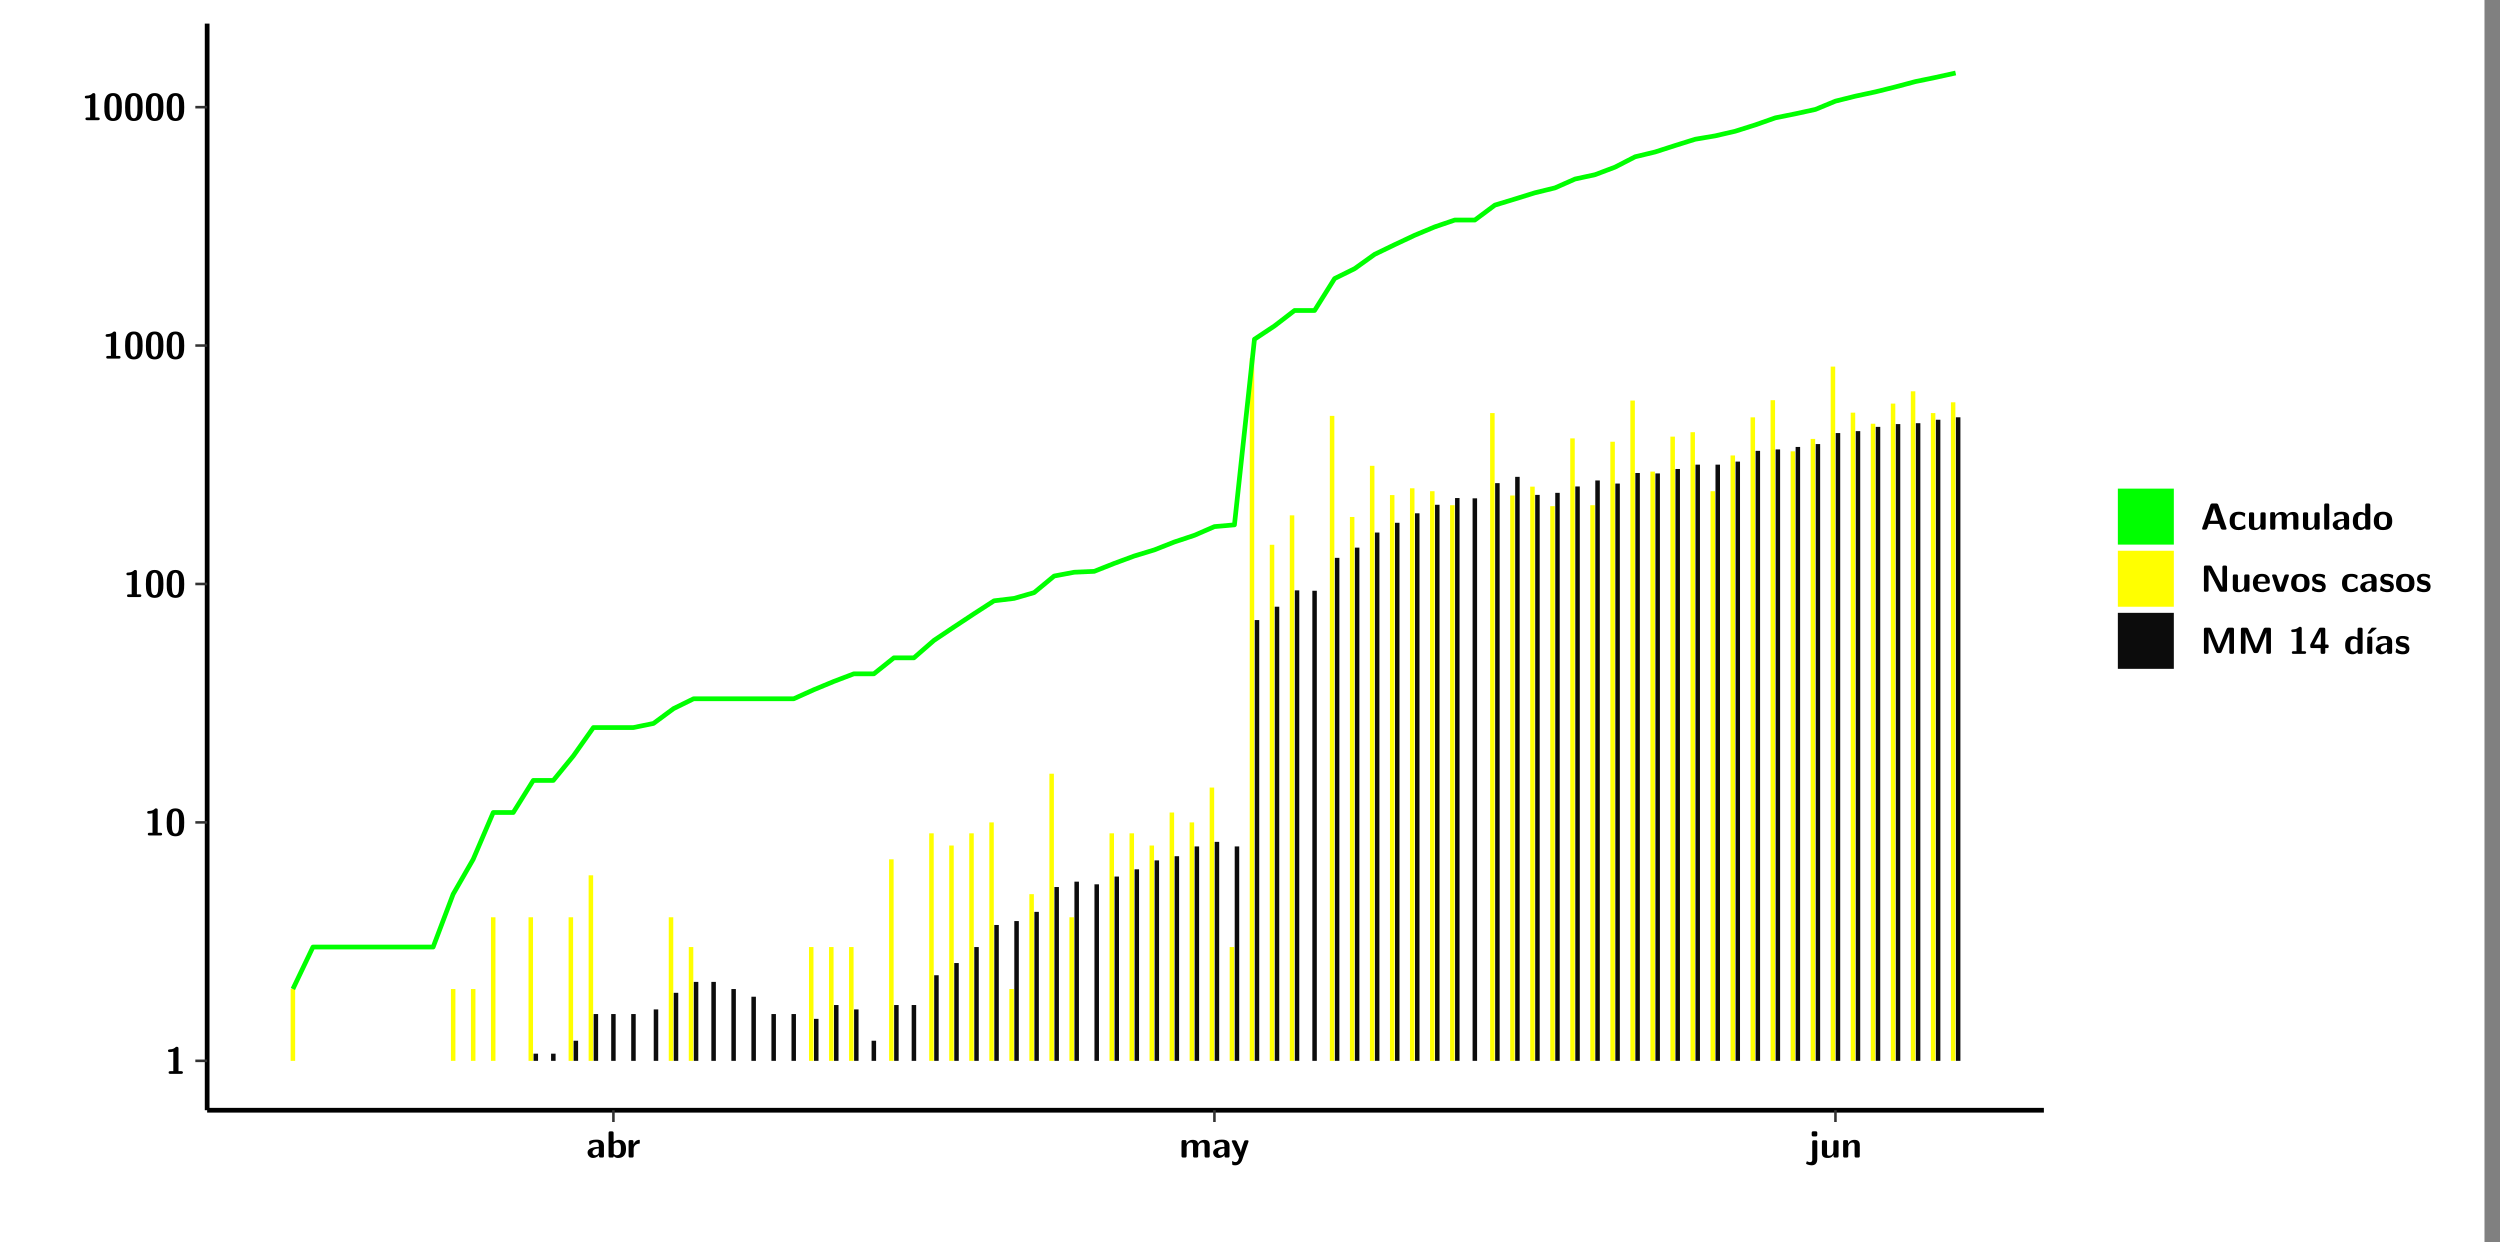<?xml version="1.0" encoding="UTF-8"?>
<svg xmlns="http://www.w3.org/2000/svg" xmlns:xlink="http://www.w3.org/1999/xlink" width="579.653pt" height="288pt" viewBox="0 0 579.653 288" version="1.1">
<rect x="0" y="0" width="579.653" height="288" fill="#808080" stroke="none"/>
<defs>
<g>
<symbol overflow="visible" id="glyph0-0">
<path style="stroke:none;" d=""/>
</symbol>
<symbol overflow="visible" id="glyph0-1">
<path style="stroke:none;" d="M 3.109 -5.859 C 3.109 -6.016 3.109 -6.281 2.719 -6.281 C 2.547 -6.281 2.516 -6.266 2.406 -6.156 C 2.25 -6.016 1.922 -5.688 1.047 -5.672 C 0.891 -5.672 0.672 -5.609 0.672 -5.359 C 0.672 -5.047 0.969 -5.047 1.094 -5.047 C 1.344 -5.047 1.656 -5.078 1.906 -5.156 L 1.906 -0.625 L 1.234 -0.625 C 1.109 -0.625 0.812 -0.625 0.812 -0.312 C 0.812 0 1.109 0 1.234 0 L 3.719 0 C 3.828 0 4.141 0 4.141 -0.312 C 4.141 -0.625 3.828 -0.625 3.719 -0.625 L 3.109 -0.625 Z M 3.109 -5.859 "/>
</symbol>
<symbol overflow="visible" id="glyph0-2">
<path style="stroke:none;" d="M 4.438 -3 C 4.438 -4.203 4.438 -6.281 2.406 -6.281 C 0.375 -6.281 0.375 -4.219 0.375 -3 C 0.375 -1.812 0.375 0.188 2.406 0.188 C 4.438 0.188 4.438 -1.781 4.438 -3 Z M 2.406 -0.438 C 1.75 -0.438 1.656 -1.25 1.625 -1.484 C 1.562 -1.953 1.562 -2.766 1.562 -3.125 C 1.562 -3.641 1.562 -4.203 1.625 -4.641 C 1.641 -4.875 1.734 -5.641 2.406 -5.641 C 3.047 -5.641 3.156 -4.906 3.188 -4.734 C 3.25 -4.281 3.25 -3.594 3.25 -3.125 C 3.25 -2.625 3.25 -1.953 3.188 -1.469 C 3.156 -1.234 3.062 -0.438 2.406 -0.438 Z M 2.406 -0.438 "/>
</symbol>
<symbol overflow="visible" id="glyph0-3">
<path style="stroke:none;" d="M 4.062 -2.766 C 4.062 -4.156 2.734 -4.156 2.297 -4.156 C 1.891 -4.156 1.453 -4.125 0.859 -3.891 C 0.672 -3.797 0.625 -3.781 0.625 -3.688 C 0.625 -3.625 0.688 -3.109 0.688 -3.047 C 0.703 -2.984 0.75 -2.938 0.812 -2.938 C 0.844 -2.938 0.875 -2.969 0.906 -3 C 1.281 -3.391 1.719 -3.578 2.266 -3.578 C 2.734 -3.578 2.875 -3.297 2.875 -2.781 L 2.875 -2.469 C 2.562 -2.469 0.266 -2.453 0.266 -1.172 C 0.266 -0.547 0.766 0.094 1.531 0.094 C 1.828 0.094 2.484 0.016 2.906 -0.594 L 2.906 -0.422 C 2.906 -0.141 2.969 0 3.328 0 L 3.641 0 C 3.984 0 4.062 -0.109 4.062 -0.422 Z M 2.875 -1.344 C 2.875 -0.531 2.047 -0.531 2.016 -0.531 C 1.641 -0.531 1.406 -0.844 1.406 -1.188 C 1.406 -2.047 2.625 -2.109 2.875 -2.109 Z M 2.875 -1.344 "/>
</symbol>
<symbol overflow="visible" id="glyph0-4">
<path style="stroke:none;" d="M 1.703 -5.656 C 1.703 -5.938 1.641 -6.078 1.281 -6.078 L 0.953 -6.078 C 0.641 -6.078 0.531 -5.984 0.531 -5.656 L 0.531 -0.422 C 0.531 -0.109 0.625 0 0.953 0 L 1.312 0 C 1.453 0 1.719 0 1.734 -0.344 C 2.125 0.094 2.578 0.094 2.719 0.094 C 4.578 0.094 4.578 -1.594 4.578 -2.031 C 4.578 -2.453 4.578 -4.109 2.938 -4.109 C 2.219 -4.109 1.781 -3.703 1.703 -3.625 Z M 1.734 -3.172 C 1.844 -3.281 2.109 -3.484 2.5 -3.484 C 3.391 -3.484 3.391 -2.672 3.391 -2.016 C 3.391 -1.375 3.391 -0.531 2.406 -0.531 C 2.047 -0.531 1.828 -0.75 1.734 -0.875 Z M 1.734 -3.172 "/>
</symbol>
<symbol overflow="visible" id="glyph0-5">
<path style="stroke:none;" d="M 1.703 -2.016 C 1.703 -2.844 2.391 -3.188 2.938 -3.219 C 3.109 -3.234 3.125 -3.234 3.125 -3.469 L 3.125 -3.875 C 3.125 -4.047 3.125 -4.109 2.969 -4.109 C 2.719 -4.109 2.078 -4.031 1.672 -3.078 L 1.656 -3.078 L 1.656 -3.641 C 1.656 -3.922 1.594 -4.062 1.234 -4.062 L 0.953 -4.062 C 0.641 -4.062 0.531 -3.969 0.531 -3.641 L 0.531 -0.422 C 0.531 -0.109 0.625 0 0.953 0 L 1.281 0 C 1.609 0 1.703 -0.109 1.703 -0.422 Z M 1.703 -2.016 "/>
</symbol>
<symbol overflow="visible" id="glyph0-6">
<path style="stroke:none;" d="M 7.062 -2.844 C 7.062 -3.75 6.672 -4.109 5.781 -4.109 C 5.156 -4.109 4.688 -3.828 4.359 -3.25 C 4.219 -4.078 3.484 -4.109 3.109 -4.109 C 2.938 -4.109 2.578 -4.109 2.188 -3.828 C 1.906 -3.625 1.734 -3.344 1.672 -3.203 L 1.672 -3.641 C 1.672 -3.922 1.609 -4.062 1.25 -4.062 L 0.953 -4.062 C 0.625 -4.062 0.531 -3.969 0.531 -3.641 L 0.531 -0.422 C 0.531 -0.109 0.625 0 0.953 0 L 1.297 0 C 1.625 0 1.719 -0.109 1.719 -0.422 L 1.719 -2.359 C 1.719 -3.141 2.25 -3.484 2.688 -3.484 C 3.109 -3.484 3.203 -3.297 3.203 -2.828 L 3.203 -0.422 C 3.203 -0.109 3.297 0 3.625 0 L 3.969 0 C 4.297 0 4.391 -0.109 4.391 -0.422 L 4.391 -2.359 C 4.391 -3.141 4.922 -3.484 5.359 -3.484 C 5.781 -3.484 5.875 -3.297 5.875 -2.828 L 5.875 -0.422 C 5.875 -0.109 5.969 0 6.297 0 L 6.641 0 C 6.984 0 7.062 -0.109 7.062 -0.422 Z M 7.062 -2.844 "/>
</symbol>
<symbol overflow="visible" id="glyph0-7">
<path style="stroke:none;" d="M 4.109 -3.609 C 4.141 -3.719 4.141 -3.734 4.141 -3.781 C 4.141 -4.016 3.906 -4.016 3.797 -4.016 L 3.609 -4.016 C 3.469 -4.016 3.266 -4.016 3.141 -3.812 C 3.109 -3.766 2.406 -1.828 2.359 -1.25 L 2.344 -1.25 C 2.312 -1.672 1.953 -2.484 1.562 -3.328 C 1.328 -3.891 1.266 -4.016 0.828 -4.016 L 0.594 -4.016 C 0.469 -4.016 0.25 -4.016 0.25 -3.781 C 0.25 -3.75 0.281 -3.688 0.297 -3.641 L 1.953 0 C 1.891 0.188 1.859 0.281 1.828 0.375 C 1.734 0.656 1.578 1.047 1.109 1.047 C 0.812 1.047 0.609 0.922 0.516 0.875 C 0.469 0.844 0.453 0.828 0.422 0.828 C 0.391 0.828 0.312 0.859 0.312 0.969 C 0.312 1.031 0.375 1.641 0.391 1.672 C 0.469 1.781 0.953 1.797 1.094 1.797 C 2.172 1.797 2.609 0.766 2.672 0.547 Z M 4.109 -3.609 "/>
</symbol>
<symbol overflow="visible" id="glyph0-8">
<path style="stroke:none;" d="M 1.969 -5.672 C 1.969 -5.953 1.906 -6.094 1.547 -6.094 L 1.094 -6.094 C 0.766 -6.094 0.672 -5.984 0.672 -5.672 L 0.672 -5.312 C 0.672 -5.031 0.734 -4.891 1.094 -4.891 L 1.547 -4.891 C 1.875 -4.891 1.969 -5 1.969 -5.312 Z M 0.797 0.484 C 0.797 0.703 0.797 1.062 0.25 1.062 C 0.156 1.062 -0.094 1.031 -0.266 0.922 C -0.359 0.875 -0.375 0.875 -0.406 0.875 C -0.484 0.875 -0.5 0.922 -0.547 1.094 C -0.609 1.281 -0.625 1.359 -0.625 1.391 C -0.625 1.547 0.109 1.797 0.656 1.797 C 1.625 1.797 1.969 1.141 1.969 0.281 L 1.969 -3.594 C 1.969 -3.875 1.906 -4.016 1.547 -4.016 L 1.219 -4.016 C 0.891 -4.016 0.797 -3.906 0.797 -3.594 Z M 0.797 0.484 "/>
</symbol>
<symbol overflow="visible" id="glyph0-9">
<path style="stroke:none;" d="M 4.391 -3.594 C 4.391 -3.875 4.328 -4.016 3.969 -4.016 L 3.609 -4.016 C 3.281 -4.016 3.188 -3.906 3.188 -3.594 L 3.188 -1.516 C 3.188 -0.938 2.891 -0.438 2.266 -0.438 C 1.766 -0.438 1.719 -0.562 1.719 -1.031 L 1.719 -3.594 C 1.719 -3.875 1.656 -4.016 1.297 -4.016 L 0.953 -4.016 C 0.625 -4.016 0.531 -3.922 0.531 -3.594 L 0.531 -1.109 C 0.531 -0.172 1.031 0.094 1.953 0.094 C 2.188 0.094 2.812 0.094 3.219 -0.656 L 3.219 -0.422 C 3.219 -0.141 3.281 0 3.641 0 L 3.969 0 C 4.297 0 4.391 -0.109 4.391 -0.422 Z M 4.391 -3.594 "/>
</symbol>
<symbol overflow="visible" id="glyph0-10">
<path style="stroke:none;" d="M 4.391 -2.844 C 4.391 -3.75 4 -4.109 3.109 -4.109 C 2.188 -4.109 1.781 -3.438 1.672 -3.203 L 1.672 -3.641 C 1.672 -3.922 1.609 -4.062 1.25 -4.062 L 0.953 -4.062 C 0.625 -4.062 0.531 -3.969 0.531 -3.641 L 0.531 -0.422 C 0.531 -0.109 0.625 0 0.953 0 L 1.297 0 C 1.625 0 1.719 -0.109 1.719 -0.422 L 1.719 -2.359 C 1.719 -3.125 2.219 -3.484 2.688 -3.484 C 3.109 -3.484 3.188 -3.281 3.188 -2.828 L 3.188 -0.422 C 3.188 -0.141 3.25 0 3.609 0 L 3.969 0 C 4.297 0 4.391 -0.109 4.391 -0.422 Z M 4.391 -2.844 "/>
</symbol>
<symbol overflow="visible" id="glyph0-11">
<path style="stroke:none;" d="M 4.156 -5.703 C 4.031 -6.078 3.766 -6.078 3.594 -6.078 L 2.828 -6.078 C 2.641 -6.078 2.391 -6.078 2.266 -5.703 L 0.406 -0.406 C 0.375 -0.297 0.375 -0.281 0.375 -0.234 C 0.375 0 0.594 0 0.703 0 L 1.031 0 C 1.188 0 1.453 0 1.578 -0.344 L 1.922 -1.328 L 4.344 -1.328 L 4.641 -0.484 C 4.75 -0.172 4.812 0 5.234 0 L 5.703 0 C 5.828 0 6.047 0 6.047 -0.234 C 6.047 -0.281 6.047 -0.297 6 -0.406 Z M 2.812 -3.938 C 2.938 -4.328 3.062 -4.656 3.125 -4.969 L 3.141 -4.969 C 3.188 -4.766 3.188 -4.75 3.25 -4.547 L 4.078 -2.078 L 2.188 -2.078 Z M 2.812 -3.938 "/>
</symbol>
<symbol overflow="visible" id="glyph0-12">
<path style="stroke:none;" d="M 4 -0.438 C 4 -0.531 3.969 -0.938 3.953 -1.047 C 3.953 -1.078 3.938 -1.172 3.844 -1.172 C 3.812 -1.172 3.797 -1.172 3.703 -1.078 C 3.562 -0.953 3.141 -0.594 2.422 -0.594 C 1.516 -0.594 1.516 -1.469 1.516 -2.031 C 1.516 -2.75 1.562 -3.484 2.453 -3.484 C 3.031 -3.484 3.266 -3.344 3.578 -3.078 C 3.688 -2.984 3.703 -2.984 3.734 -2.984 C 3.828 -2.984 3.844 -3.062 3.844 -3.094 C 3.859 -3.172 3.953 -3.656 3.953 -3.703 C 3.953 -3.781 3.891 -3.812 3.75 -3.891 C 3.328 -4.078 3.062 -4.156 2.453 -4.156 C 1.141 -4.156 0.328 -3.547 0.328 -2.016 C 0.328 -0.562 1.078 0.094 2.406 0.094 C 2.641 0.094 3.172 0.094 3.75 -0.203 C 4 -0.344 4 -0.344 4 -0.438 Z M 4 -0.438 "/>
</symbol>
<symbol overflow="visible" id="glyph0-13">
<path style="stroke:none;" d="M 1.703 -5.656 C 1.703 -5.938 1.641 -6.078 1.281 -6.078 L 0.953 -6.078 C 0.641 -6.078 0.531 -5.984 0.531 -5.656 L 0.531 -0.422 C 0.531 -0.109 0.625 0 0.953 0 L 1.281 0 C 1.609 0 1.703 -0.109 1.703 -0.422 Z M 1.703 -5.656 "/>
</symbol>
<symbol overflow="visible" id="glyph0-14">
<path style="stroke:none;" d="M 4.375 -5.656 C 4.375 -5.938 4.312 -6.078 3.953 -6.078 L 3.625 -6.078 C 3.297 -6.078 3.203 -5.969 3.203 -5.656 L 3.203 -3.672 C 2.812 -4.047 2.375 -4.109 2.109 -4.109 C 0.328 -4.109 0.328 -2.422 0.328 -2 C 0.328 -1.594 0.328 0.094 2.062 0.094 C 2.422 0.094 2.812 -0.016 3.188 -0.406 C 3.188 -0.094 3.297 0 3.609 0 L 3.953 0 C 4.281 0 4.375 -0.109 4.375 -0.422 Z M 3.188 -1.094 C 3.188 -0.953 3.188 -0.875 2.922 -0.688 C 2.703 -0.547 2.5 -0.531 2.406 -0.531 C 1.516 -0.531 1.516 -1.344 1.516 -2 C 1.516 -2.656 1.516 -3.484 2.5 -3.484 C 2.75 -3.484 2.984 -3.391 3.188 -3.203 Z M 3.188 -1.094 "/>
</symbol>
<symbol overflow="visible" id="glyph0-15">
<path style="stroke:none;" d="M 4.547 -1.969 C 4.547 -3.406 3.844 -4.156 2.406 -4.156 C 0.953 -4.156 0.266 -3.391 0.266 -1.969 C 0.266 -0.547 1.031 0.094 2.406 0.094 C 3.781 0.094 4.547 -0.531 4.547 -1.969 Z M 2.406 -0.594 C 1.469 -0.594 1.469 -1.375 1.469 -2.078 C 1.469 -2.75 1.469 -3.531 2.406 -3.531 C 3.344 -3.531 3.344 -2.766 3.344 -2.078 C 3.344 -1.391 3.344 -0.594 2.406 -0.594 Z M 2.406 -0.594 "/>
</symbol>
<symbol overflow="visible" id="glyph0-16">
<path style="stroke:none;" d="M 2.656 -5.734 C 2.469 -6.078 2.203 -6.078 2.031 -6.078 L 1.219 -6.078 C 0.906 -6.078 0.797 -5.984 0.797 -5.656 L 0.797 -0.422 C 0.797 -0.109 0.891 0 1.219 0 L 1.453 0 C 1.781 0 1.875 -0.109 1.875 -0.422 L 1.875 -5.016 L 1.891 -5.016 L 4.297 -0.344 C 4.484 0 4.75 0 4.922 0 L 5.734 0 C 6.062 0 6.156 -0.109 6.156 -0.422 L 6.156 -5.656 C 6.156 -5.938 6.094 -6.078 5.734 -6.078 L 5.5 -6.078 C 5.156 -6.078 5.078 -5.969 5.078 -5.656 L 5.078 -1.062 L 5.062 -1.062 Z M 2.656 -5.734 "/>
</symbol>
<symbol overflow="visible" id="glyph0-17">
<path style="stroke:none;" d="M 3.781 -1.875 C 3.984 -1.875 4.203 -1.891 4.203 -2.281 C 4.203 -3.406 3.672 -4.156 2.359 -4.156 C 0.969 -4.156 0.266 -3.375 0.266 -2.047 C 0.266 -0.609 1.109 0.094 2.484 0.094 C 2.812 0.094 3.312 0.047 3.891 -0.234 C 4.078 -0.328 4.141 -0.359 4.141 -0.469 C 4.141 -0.531 4.125 -0.781 4.109 -0.844 C 4.078 -1.125 4.062 -1.125 3.984 -1.125 C 3.953 -1.125 3.938 -1.125 3.844 -1.047 C 3.328 -0.594 2.797 -0.531 2.516 -0.531 C 1.531 -0.531 1.422 -1.312 1.391 -1.875 Z M 1.406 -2.344 C 1.422 -2.875 1.609 -3.531 2.359 -3.531 C 3.062 -3.531 3.203 -3.031 3.219 -2.344 Z M 1.406 -2.344 "/>
</symbol>
<symbol overflow="visible" id="glyph0-18">
<path style="stroke:none;" d="M 4.109 -3.609 C 4.141 -3.719 4.141 -3.75 4.141 -3.766 C 4.141 -4.016 3.922 -4.016 3.797 -4.016 L 3.609 -4.016 C 3.25 -4.016 3.141 -3.891 3.062 -3.641 L 2.203 -0.984 L 1.328 -3.641 C 1.266 -3.828 1.203 -4.016 0.781 -4.016 L 0.578 -4.016 C 0.453 -4.016 0.234 -4.016 0.234 -3.766 C 0.234 -3.75 0.234 -3.719 0.266 -3.609 L 1.312 -0.375 C 1.438 0 1.703 0 1.859 0 L 2.5 0 C 2.672 0 2.938 0 3.062 -0.375 Z M 4.109 -3.609 "/>
</symbol>
<symbol overflow="visible" id="glyph0-19">
<path style="stroke:none;" d="M 3.469 -1.234 C 3.469 -1.734 3.203 -2.031 3.047 -2.172 C 2.703 -2.484 2.391 -2.547 2.031 -2.609 C 1.547 -2.703 1.188 -2.766 1.188 -3.109 C 1.188 -3.469 1.484 -3.547 1.828 -3.547 C 2.406 -3.547 2.719 -3.328 2.953 -3.125 C 3.047 -3.047 3.062 -3.047 3.094 -3.047 C 3.188 -3.047 3.203 -3.125 3.203 -3.156 C 3.219 -3.219 3.312 -3.719 3.312 -3.766 C 3.312 -3.906 2.844 -4.031 2.75 -4.062 C 2.406 -4.156 2.125 -4.156 1.891 -4.156 C 1.5 -4.156 0.328 -4.156 0.328 -2.906 C 0.328 -2.484 0.516 -2.219 0.75 -2 C 1.062 -1.734 1.406 -1.672 1.906 -1.562 C 2.156 -1.531 2.609 -1.453 2.609 -1.062 C 2.609 -0.656 2.266 -0.594 1.922 -0.594 C 1.531 -0.594 1.047 -0.703 0.625 -1.188 C 0.594 -1.234 0.562 -1.266 0.516 -1.266 C 0.422 -1.266 0.406 -1.188 0.391 -1.125 C 0.375 -1.016 0.266 -0.516 0.266 -0.422 C 0.266 -0.266 0.922 -0.062 0.922 -0.047 C 1.406 0.094 1.766 0.094 1.922 0.094 C 2.359 0.094 3.469 0.062 3.469 -1.234 Z M 3.469 -1.234 "/>
</symbol>
<symbol overflow="visible" id="glyph0-20">
<path style="stroke:none;" d="M 4.859 -2.859 C 4.688 -2.422 4.359 -1.609 4.281 -1.312 C 4.203 -1.625 3.844 -2.484 3.656 -2.953 L 2.531 -5.719 C 2.391 -6.078 2.109 -6.078 1.953 -6.078 L 1.219 -6.078 C 0.906 -6.078 0.797 -5.984 0.797 -5.656 L 0.797 -0.422 C 0.797 -0.109 0.891 0 1.219 0 L 1.453 0 C 1.781 0 1.875 -0.109 1.875 -0.422 L 1.875 -4.953 L 1.891 -4.953 C 1.984 -4.562 2.375 -3.578 2.578 -3.062 L 3.609 -0.562 C 3.766 -0.188 3.969 -0.188 4.266 -0.188 C 4.562 -0.188 4.781 -0.188 4.938 -0.562 L 6.062 -3.328 C 6.141 -3.531 6.625 -4.719 6.672 -4.953 L 6.688 -4.953 L 6.688 -0.422 C 6.688 -0.141 6.75 0 7.109 0 L 7.344 0 C 7.672 0 7.766 -0.109 7.766 -0.422 L 7.766 -5.656 C 7.766 -5.938 7.703 -6.078 7.344 -6.078 L 6.609 -6.078 C 6.391 -6.078 6.172 -6.062 6.016 -5.703 Z M 4.859 -2.859 "/>
</symbol>
<symbol overflow="visible" id="glyph0-21">
<path style="stroke:none;" d="M 0.344 -2.297 C 0.266 -2.172 0.266 -2.141 0.266 -1.984 L 0.266 -1.766 C 0.266 -1.484 0.328 -1.344 0.688 -1.344 L 2.672 -1.344 L 2.672 -0.422 C 2.672 -0.141 2.719 0 3.078 0 L 3.328 0 C 3.656 0 3.75 -0.109 3.75 -0.422 L 3.75 -1.344 L 4.125 -1.344 C 4.391 -1.344 4.547 -1.406 4.547 -1.75 C 4.547 -2.078 4.422 -2.172 4.125 -2.172 L 3.75 -2.172 L 3.75 -5.656 C 3.75 -5.984 3.656 -6.078 3.328 -6.078 L 2.688 -6.078 C 2.531 -6.078 2.391 -6.078 2.281 -5.875 Z M 1.188 -2.172 C 2.578 -4.75 2.672 -5.016 2.703 -5.156 L 2.719 -5.156 L 2.719 -2.172 Z M 1.188 -2.172 "/>
</symbol>
<symbol overflow="visible" id="glyph0-22">
<path style="stroke:none;" d="M 3.906 -5.844 C 3.953 -5.875 4 -5.922 4 -5.969 C 4 -6.078 3.906 -6.078 3.766 -6.078 L 3.047 -6.078 C 2.875 -6.078 2.859 -6.078 2.781 -5.984 L 2.031 -4.953 C 1.953 -4.859 1.953 -4.844 1.953 -4.828 C 1.953 -4.703 2.047 -4.703 2.188 -4.703 L 2.516 -4.703 Z M 3.906 -5.844 "/>
</symbol>
<symbol overflow="visible" id="glyph0-23">
<path style="stroke:none;" d="M 1.703 -3.594 C 1.703 -3.875 1.641 -4.016 1.281 -4.016 L 0.953 -4.016 C 0.641 -4.016 0.531 -3.922 0.531 -3.594 L 0.531 -0.422 C 0.531 -0.109 0.625 0 0.953 0 L 1.281 0 C 1.609 0 1.703 -0.109 1.703 -0.422 Z M 1.703 -3.594 "/>
</symbol>
</g>
<clipPath id="clip1">
  <path d="M 0 0 L 576.008 0 L 576.008 288 L 0 288 Z M 0 0 "/>
</clipPath>
<clipPath id="clip2">
  <path d="M 48.031 5.477 L 473.898 5.477 L 473.898 257.414 L 48.031 257.414 Z M 48.031 5.477 "/>
</clipPath>
</defs>
<g id="surface1">
<g clip-path="url(#clip1)" clip-rule="nonzero">
<path style="fill-rule:nonzero;fill:rgb(100%,100%,100%);fill-opacity:1;stroke-width:0.598;stroke-linecap:round;stroke-linejoin:round;stroke:rgb(100%,100%,100%);stroke-opacity:1;stroke-miterlimit:10;" d="M 0 0 L 0 288.004 L 576.008 288.004 L 576.008 0 Z M 0 0 " transform="matrix(1,0,0,-1,0,288)"/>
</g>
<g clip-path="url(#clip2)" clip-rule="nonzero">
<path style=" stroke:none;fill-rule:nonzero;fill:rgb(100%,100%,100%);fill-opacity:1;" d="M 48.031 257.414 L 48.031 5.477 L 473.898 5.477 L 473.898 257.414 Z M 48.031 257.414 "/>
</g>
<path style=" stroke:none;fill-rule:nonzero;fill:rgb(100%,100%,0%);fill-opacity:1;" d="M 67.387 245.969 L 67.387 229.32 L 68.434 229.32 L 68.434 245.969 Z M 67.387 245.969 "/>
<path style=" stroke:none;fill-rule:nonzero;fill:rgb(100%,100%,0%);fill-opacity:1;" d="M 104.551 245.969 L 104.551 229.32 L 105.594 229.32 L 105.594 245.969 Z M 104.551 245.969 "/>
<path style=" stroke:none;fill-rule:nonzero;fill:rgb(100%,100%,0%);fill-opacity:1;" d="M 109.191 245.969 L 109.191 229.32 L 110.238 229.32 L 110.238 245.969 Z M 109.191 245.969 "/>
<path style=" stroke:none;fill-rule:nonzero;fill:rgb(100%,100%,0%);fill-opacity:1;" d="M 113.836 245.969 L 113.836 212.68 L 114.879 212.68 L 114.879 245.969 Z M 113.836 245.969 "/>
<path style=" stroke:none;fill-rule:nonzero;fill:rgb(100%,100%,0%);fill-opacity:1;" d="M 122.543 245.969 L 122.543 212.68 L 123.59 212.68 L 123.59 245.969 Z M 122.543 245.969 "/>
<path style=" stroke:none;fill-rule:nonzero;fill:rgb(4.999%,4.999%,4.999%);fill-opacity:1;" d="M 123.707 245.969 L 123.707 244.305 L 124.754 244.305 L 124.754 245.969 Z M 123.707 245.969 "/>
<path style=" stroke:none;fill-rule:nonzero;fill:rgb(4.999%,4.999%,4.999%);fill-opacity:1;" d="M 127.773 245.969 L 127.773 244.305 L 128.82 244.305 L 128.82 245.969 Z M 127.773 245.969 "/>
<path style=" stroke:none;fill-rule:nonzero;fill:rgb(100%,100%,0%);fill-opacity:1;" d="M 131.836 245.969 L 131.836 212.68 L 132.883 212.68 L 132.883 245.969 Z M 131.836 245.969 "/>
<path style=" stroke:none;fill-rule:nonzero;fill:rgb(4.999%,4.999%,4.999%);fill-opacity:1;" d="M 132.992 245.969 L 132.992 241.305 L 134.039 241.305 L 134.039 245.969 Z M 132.992 245.969 "/>
<path style=" stroke:none;fill-rule:nonzero;fill:rgb(100%,100%,0%);fill-opacity:1;" d="M 136.48 245.969 L 136.48 202.949 L 137.527 202.949 L 137.527 245.969 Z M 136.48 245.969 "/>
<path style=" stroke:none;fill-rule:nonzero;fill:rgb(4.999%,4.999%,4.999%);fill-opacity:1;" d="M 137.645 245.969 L 137.645 235.117 L 138.684 235.117 L 138.684 245.969 Z M 137.645 245.969 "/>
<path style=" stroke:none;fill-rule:nonzero;fill:rgb(4.999%,4.999%,4.999%);fill-opacity:1;" d="M 141.711 245.969 L 141.711 235.117 L 142.746 235.117 L 142.746 245.969 Z M 141.711 245.969 "/>
<path style=" stroke:none;fill-rule:nonzero;fill:rgb(4.999%,4.999%,4.999%);fill-opacity:1;" d="M 146.352 245.969 L 146.352 235.117 L 147.398 235.117 L 147.398 245.969 Z M 146.352 245.969 "/>
<path style=" stroke:none;fill-rule:nonzero;fill:rgb(4.999%,4.999%,4.999%);fill-opacity:1;" d="M 151.574 245.969 L 151.574 234.043 L 152.621 234.043 L 152.621 245.969 Z M 151.574 245.969 "/>
<path style=" stroke:none;fill-rule:nonzero;fill:rgb(100%,100%,0%);fill-opacity:1;" d="M 155.059 245.969 L 155.059 212.68 L 156.105 212.68 L 156.105 245.969 Z M 155.059 245.969 "/>
<path style=" stroke:none;fill-rule:nonzero;fill:rgb(4.999%,4.999%,4.999%);fill-opacity:1;" d="M 156.215 245.969 L 156.215 230.195 L 157.262 230.195 L 157.262 245.969 Z M 156.215 245.969 "/>
<path style=" stroke:none;fill-rule:nonzero;fill:rgb(100%,100%,0%);fill-opacity:1;" d="M 159.703 245.969 L 159.703 219.586 L 160.75 219.586 L 160.75 245.969 Z M 159.703 245.969 "/>
<path style=" stroke:none;fill-rule:nonzero;fill:rgb(4.999%,4.999%,4.999%);fill-opacity:1;" d="M 160.867 245.969 L 160.867 227.664 L 161.914 227.664 L 161.914 245.969 Z M 160.867 245.969 "/>
<path style=" stroke:none;fill-rule:nonzero;fill:rgb(4.999%,4.999%,4.999%);fill-opacity:1;" d="M 164.934 245.969 L 164.934 227.664 L 165.98 227.664 L 165.98 245.969 Z M 164.934 245.969 "/>
<path style=" stroke:none;fill-rule:nonzero;fill:rgb(4.999%,4.999%,4.999%);fill-opacity:1;" d="M 169.578 245.969 L 169.578 229.32 L 170.621 229.32 L 170.621 245.969 Z M 169.578 245.969 "/>
<path style=" stroke:none;fill-rule:nonzero;fill:rgb(4.999%,4.999%,4.999%);fill-opacity:1;" d="M 174.219 245.969 L 174.219 231.102 L 175.266 231.102 L 175.266 245.969 Z M 174.219 245.969 "/>
<path style=" stroke:none;fill-rule:nonzero;fill:rgb(4.999%,4.999%,4.999%);fill-opacity:1;" d="M 178.863 245.969 L 178.863 235.117 L 179.906 235.117 L 179.906 245.969 Z M 178.863 245.969 "/>
<path style=" stroke:none;fill-rule:nonzero;fill:rgb(4.999%,4.999%,4.999%);fill-opacity:1;" d="M 183.516 245.969 L 183.516 235.117 L 184.551 235.117 L 184.551 245.969 Z M 183.516 245.969 "/>
<path style=" stroke:none;fill-rule:nonzero;fill:rgb(100%,100%,0%);fill-opacity:1;" d="M 187.578 245.969 L 187.578 219.586 L 188.613 219.586 L 188.613 245.969 Z M 187.578 245.969 "/>
<path style=" stroke:none;fill-rule:nonzero;fill:rgb(4.999%,4.999%,4.999%);fill-opacity:1;" d="M 188.734 245.969 L 188.734 236.234 L 189.781 236.234 L 189.781 245.969 Z M 188.734 245.969 "/>
<path style=" stroke:none;fill-rule:nonzero;fill:rgb(100%,100%,0%);fill-opacity:1;" d="M 192.223 245.969 L 192.223 219.586 L 193.27 219.586 L 193.27 245.969 Z M 192.223 245.969 "/>
<path style=" stroke:none;fill-rule:nonzero;fill:rgb(4.999%,4.999%,4.999%);fill-opacity:1;" d="M 193.379 245.969 L 193.379 233.027 L 194.422 233.027 L 194.422 245.969 Z M 193.379 245.969 "/>
<path style=" stroke:none;fill-rule:nonzero;fill:rgb(100%,100%,0%);fill-opacity:1;" d="M 196.863 245.969 L 196.863 219.586 L 197.91 219.586 L 197.91 245.969 Z M 196.863 245.969 "/>
<path style=" stroke:none;fill-rule:nonzero;fill:rgb(4.999%,4.999%,4.999%);fill-opacity:1;" d="M 198.031 245.969 L 198.031 234.043 L 199.066 234.043 L 199.066 245.969 Z M 198.031 245.969 "/>
<path style=" stroke:none;fill-rule:nonzero;fill:rgb(4.999%,4.999%,4.999%);fill-opacity:1;" d="M 202.086 245.969 L 202.086 241.305 L 203.133 241.305 L 203.133 245.969 Z M 202.086 245.969 "/>
<path style=" stroke:none;fill-rule:nonzero;fill:rgb(100%,100%,0%);fill-opacity:1;" d="M 206.148 245.969 L 206.148 199.242 L 207.195 199.242 L 207.195 245.969 Z M 206.148 245.969 "/>
<path style=" stroke:none;fill-rule:nonzero;fill:rgb(4.999%,4.999%,4.999%);fill-opacity:1;" d="M 207.316 245.969 L 207.316 233.027 L 208.363 233.027 L 208.363 245.969 Z M 207.316 245.969 "/>
<path style=" stroke:none;fill-rule:nonzero;fill:rgb(4.999%,4.999%,4.999%);fill-opacity:1;" d="M 211.379 245.969 L 211.379 233.027 L 212.426 233.027 L 212.426 245.969 Z M 211.379 245.969 "/>
<path style=" stroke:none;fill-rule:nonzero;fill:rgb(100%,100%,0%);fill-opacity:1;" d="M 215.445 245.969 L 215.445 193.215 L 216.492 193.215 L 216.492 245.969 Z M 215.445 245.969 "/>
<path style=" stroke:none;fill-rule:nonzero;fill:rgb(4.999%,4.999%,4.999%);fill-opacity:1;" d="M 216.602 245.969 L 216.602 226.121 L 217.648 226.121 L 217.648 245.969 Z M 216.602 245.969 "/>
<path style=" stroke:none;fill-rule:nonzero;fill:rgb(100%,100%,0%);fill-opacity:1;" d="M 220.086 245.969 L 220.086 196.043 L 221.133 196.043 L 221.133 245.969 Z M 220.086 245.969 "/>
<path style=" stroke:none;fill-rule:nonzero;fill:rgb(4.999%,4.999%,4.999%);fill-opacity:1;" d="M 221.254 245.969 L 221.254 223.293 L 222.301 223.293 L 222.301 245.969 Z M 221.254 245.969 "/>
<path style=" stroke:none;fill-rule:nonzero;fill:rgb(100%,100%,0%);fill-opacity:1;" d="M 224.73 245.969 L 224.73 193.215 L 225.777 193.215 L 225.777 245.969 Z M 224.73 245.969 "/>
<path style=" stroke:none;fill-rule:nonzero;fill:rgb(4.999%,4.999%,4.999%);fill-opacity:1;" d="M 225.895 245.969 L 225.895 219.586 L 226.941 219.586 L 226.941 245.969 Z M 225.895 245.969 "/>
<path style=" stroke:none;fill-rule:nonzero;fill:rgb(100%,100%,0%);fill-opacity:1;" d="M 229.383 245.969 L 229.383 190.684 L 230.418 190.684 L 230.418 245.969 Z M 229.383 245.969 "/>
<path style=" stroke:none;fill-rule:nonzero;fill:rgb(4.999%,4.999%,4.999%);fill-opacity:1;" d="M 230.539 245.969 L 230.539 214.465 L 231.586 214.465 L 231.586 245.969 Z M 230.539 245.969 "/>
<path style=" stroke:none;fill-rule:nonzero;fill:rgb(100%,100%,0%);fill-opacity:1;" d="M 234.027 245.969 L 234.027 229.32 L 235.07 229.32 L 235.07 245.969 Z M 234.027 245.969 "/>
<path style=" stroke:none;fill-rule:nonzero;fill:rgb(4.999%,4.999%,4.999%);fill-opacity:1;" d="M 235.18 245.969 L 235.18 213.559 L 236.227 213.559 L 236.227 245.969 Z M 235.18 245.969 "/>
<path style=" stroke:none;fill-rule:nonzero;fill:rgb(100%,100%,0%);fill-opacity:1;" d="M 238.668 245.969 L 238.668 207.32 L 239.715 207.32 L 239.715 245.969 Z M 238.668 245.969 "/>
<path style=" stroke:none;fill-rule:nonzero;fill:rgb(4.999%,4.999%,4.999%);fill-opacity:1;" d="M 239.832 245.969 L 239.832 211.426 L 240.871 211.426 L 240.871 245.969 Z M 239.832 245.969 "/>
<path style=" stroke:none;fill-rule:nonzero;fill:rgb(100%,100%,0%);fill-opacity:1;" d="M 243.312 245.969 L 243.312 179.395 L 244.355 179.395 L 244.355 245.969 Z M 243.312 245.969 "/>
<path style=" stroke:none;fill-rule:nonzero;fill:rgb(4.999%,4.999%,4.999%);fill-opacity:1;" d="M 244.477 245.969 L 244.477 205.668 L 245.523 205.668 L 245.523 245.969 Z M 244.477 245.969 "/>
<path style=" stroke:none;fill-rule:nonzero;fill:rgb(100%,100%,0%);fill-opacity:1;" d="M 247.953 245.969 L 247.953 212.68 L 249 212.68 L 249 245.969 Z M 247.953 245.969 "/>
<path style=" stroke:none;fill-rule:nonzero;fill:rgb(4.999%,4.999%,4.999%);fill-opacity:1;" d="M 249.117 245.969 L 249.117 204.422 L 250.164 204.422 L 250.164 245.969 Z M 249.117 245.969 "/>
<path style=" stroke:none;fill-rule:nonzero;fill:rgb(4.999%,4.999%,4.999%);fill-opacity:1;" d="M 253.762 245.969 L 253.762 205.039 L 254.809 205.039 L 254.809 245.969 Z M 253.762 245.969 "/>
<path style=" stroke:none;fill-rule:nonzero;fill:rgb(100%,100%,0%);fill-opacity:1;" d="M 257.25 245.969 L 257.25 193.215 L 258.293 193.215 L 258.293 245.969 Z M 257.25 245.969 "/>
<path style=" stroke:none;fill-rule:nonzero;fill:rgb(4.999%,4.999%,4.999%);fill-opacity:1;" d="M 258.414 245.969 L 258.414 203.238 L 259.449 203.238 L 259.449 245.969 Z M 258.414 245.969 "/>
<path style=" stroke:none;fill-rule:nonzero;fill:rgb(100%,100%,0%);fill-opacity:1;" d="M 261.891 245.969 L 261.891 193.215 L 262.938 193.215 L 262.938 245.969 Z M 261.891 245.969 "/>
<path style=" stroke:none;fill-rule:nonzero;fill:rgb(4.999%,4.999%,4.999%);fill-opacity:1;" d="M 263.059 245.969 L 263.059 201.562 L 264.102 201.562 L 264.102 245.969 Z M 263.059 245.969 "/>
<path style=" stroke:none;fill-rule:nonzero;fill:rgb(100%,100%,0%);fill-opacity:1;" d="M 266.535 245.969 L 266.535 196.043 L 267.578 196.043 L 267.578 245.969 Z M 266.535 245.969 "/>
<path style=" stroke:none;fill-rule:nonzero;fill:rgb(4.999%,4.999%,4.999%);fill-opacity:1;" d="M 267.699 245.969 L 267.699 199.492 L 268.746 199.492 L 268.746 245.969 Z M 267.699 245.969 "/>
<path style=" stroke:none;fill-rule:nonzero;fill:rgb(100%,100%,0%);fill-opacity:1;" d="M 271.188 245.969 L 271.188 188.391 L 272.234 188.391 L 272.234 245.969 Z M 271.188 245.969 "/>
<path style=" stroke:none;fill-rule:nonzero;fill:rgb(4.999%,4.999%,4.999%);fill-opacity:1;" d="M 272.344 245.969 L 272.344 198.523 L 273.387 198.523 L 273.387 245.969 Z M 272.344 245.969 "/>
<path style=" stroke:none;fill-rule:nonzero;fill:rgb(100%,100%,0%);fill-opacity:1;" d="M 275.828 245.969 L 275.828 190.684 L 276.875 190.684 L 276.875 245.969 Z M 275.828 245.969 "/>
<path style=" stroke:none;fill-rule:nonzero;fill:rgb(4.999%,4.999%,4.999%);fill-opacity:1;" d="M 276.984 245.969 L 276.984 196.254 L 278.031 196.254 L 278.031 245.969 Z M 276.984 245.969 "/>
<path style=" stroke:none;fill-rule:nonzero;fill:rgb(100%,100%,0%);fill-opacity:1;" d="M 280.473 245.969 L 280.473 182.605 L 281.52 182.605 L 281.52 245.969 Z M 280.473 245.969 "/>
<path style=" stroke:none;fill-rule:nonzero;fill:rgb(4.999%,4.999%,4.999%);fill-opacity:1;" d="M 281.637 245.969 L 281.637 195.195 L 282.684 195.195 L 282.684 245.969 Z M 281.637 245.969 "/>
<path style=" stroke:none;fill-rule:nonzero;fill:rgb(100%,100%,0%);fill-opacity:1;" d="M 285.113 245.969 L 285.113 219.586 L 286.16 219.586 L 286.16 245.969 Z M 285.113 245.969 "/>
<path style=" stroke:none;fill-rule:nonzero;fill:rgb(4.999%,4.999%,4.999%);fill-opacity:1;" d="M 286.281 245.969 L 286.281 196.254 L 287.328 196.254 L 287.328 245.969 Z M 286.281 245.969 "/>
<path style=" stroke:none;fill-rule:nonzero;fill:rgb(100%,100%,0%);fill-opacity:1;" d="M 289.766 245.969 L 289.766 83.027 L 290.805 83.027 L 290.805 245.969 Z M 289.766 245.969 "/>
<path style=" stroke:none;fill-rule:nonzero;fill:rgb(4.999%,4.999%,4.999%);fill-opacity:1;" d="M 290.922 245.969 L 290.922 143.77 L 291.969 143.77 L 291.969 245.969 Z M 290.922 245.969 "/>
<path style=" stroke:none;fill-rule:nonzero;fill:rgb(100%,100%,0%);fill-opacity:1;" d="M 294.41 245.969 L 294.41 126.312 L 295.457 126.312 L 295.457 245.969 Z M 294.41 245.969 "/>
<path style=" stroke:none;fill-rule:nonzero;fill:rgb(4.999%,4.999%,4.999%);fill-opacity:1;" d="M 295.566 245.969 L 295.566 140.672 L 296.613 140.672 L 296.613 245.969 Z M 295.566 245.969 "/>
<path style=" stroke:none;fill-rule:nonzero;fill:rgb(100%,100%,0%);fill-opacity:1;" d="M 299.051 245.969 L 299.051 119.488 L 300.098 119.488 L 300.098 245.969 Z M 299.051 245.969 "/>
<path style=" stroke:none;fill-rule:nonzero;fill:rgb(4.999%,4.999%,4.999%);fill-opacity:1;" d="M 300.219 245.969 L 300.219 136.883 L 301.254 136.883 L 301.254 245.969 Z M 300.219 245.969 "/>
<path style=" stroke:none;fill-rule:nonzero;fill:rgb(4.999%,4.999%,4.999%);fill-opacity:1;" d="M 304.281 245.969 L 304.281 136.973 L 305.32 136.973 L 305.32 245.969 Z M 304.281 245.969 "/>
<path style=" stroke:none;fill-rule:nonzero;fill:rgb(100%,100%,0%);fill-opacity:1;" d="M 308.336 245.969 L 308.336 96.426 L 309.383 96.426 L 309.383 245.969 Z M 308.336 245.969 "/>
<path style=" stroke:none;fill-rule:nonzero;fill:rgb(4.999%,4.999%,4.999%);fill-opacity:1;" d="M 309.504 245.969 L 309.504 129.344 L 310.551 129.344 L 310.551 245.969 Z M 309.504 245.969 "/>
<path style=" stroke:none;fill-rule:nonzero;fill:rgb(100%,100%,0%);fill-opacity:1;" d="M 312.992 245.969 L 312.992 119.867 L 314.035 119.867 L 314.035 245.969 Z M 312.992 245.969 "/>
<path style=" stroke:none;fill-rule:nonzero;fill:rgb(4.999%,4.999%,4.999%);fill-opacity:1;" d="M 314.145 245.969 L 314.145 126.973 L 315.191 126.973 L 315.191 245.969 Z M 314.145 245.969 "/>
<path style=" stroke:none;fill-rule:nonzero;fill:rgb(100%,100%,0%);fill-opacity:1;" d="M 317.633 245.969 L 317.633 108.004 L 318.68 108.004 L 318.68 245.969 Z M 317.633 245.969 "/>
<path style=" stroke:none;fill-rule:nonzero;fill:rgb(4.999%,4.999%,4.999%);fill-opacity:1;" d="M 318.789 245.969 L 318.789 123.477 L 319.836 123.477 L 319.836 245.969 Z M 318.789 245.969 "/>
<path style=" stroke:none;fill-rule:nonzero;fill:rgb(100%,100%,0%);fill-opacity:1;" d="M 322.277 245.969 L 322.277 114.789 L 323.32 114.789 L 323.32 245.969 Z M 322.277 245.969 "/>
<path style=" stroke:none;fill-rule:nonzero;fill:rgb(4.999%,4.999%,4.999%);fill-opacity:1;" d="M 323.441 245.969 L 323.441 121.215 L 324.488 121.215 L 324.488 245.969 Z M 323.441 245.969 "/>
<path style=" stroke:none;fill-rule:nonzero;fill:rgb(100%,100%,0%);fill-opacity:1;" d="M 326.918 245.969 L 326.918 113.215 L 327.965 113.215 L 327.965 245.969 Z M 326.918 245.969 "/>
<path style=" stroke:none;fill-rule:nonzero;fill:rgb(4.999%,4.999%,4.999%);fill-opacity:1;" d="M 328.082 245.969 L 328.082 119.012 L 329.129 119.012 L 329.129 245.969 Z M 328.082 245.969 "/>
<path style=" stroke:none;fill-rule:nonzero;fill:rgb(100%,100%,0%);fill-opacity:1;" d="M 331.57 245.969 L 331.57 113.891 L 332.617 113.891 L 332.617 245.969 Z M 331.57 245.969 "/>
<path style=" stroke:none;fill-rule:nonzero;fill:rgb(4.999%,4.999%,4.999%);fill-opacity:1;" d="M 332.727 245.969 L 332.727 117.039 L 333.773 117.039 L 333.773 245.969 Z M 332.727 245.969 "/>
<path style=" stroke:none;fill-rule:nonzero;fill:rgb(100%,100%,0%);fill-opacity:1;" d="M 336.215 245.969 L 336.215 117.137 L 337.258 117.137 L 337.258 245.969 Z M 336.215 245.969 "/>
<path style=" stroke:none;fill-rule:nonzero;fill:rgb(4.999%,4.999%,4.999%);fill-opacity:1;" d="M 337.371 245.969 L 337.371 115.477 L 338.414 115.477 L 338.414 245.969 Z M 337.371 245.969 "/>
<path style=" stroke:none;fill-rule:nonzero;fill:rgb(4.999%,4.999%,4.999%);fill-opacity:1;" d="M 341.434 245.969 L 341.434 115.543 L 342.48 115.543 L 342.48 245.969 Z M 341.434 245.969 "/>
<path style=" stroke:none;fill-rule:nonzero;fill:rgb(100%,100%,0%);fill-opacity:1;" d="M 345.5 245.969 L 345.5 95.777 L 346.547 95.777 L 346.547 245.969 Z M 345.5 245.969 "/>
<path style=" stroke:none;fill-rule:nonzero;fill:rgb(4.999%,4.999%,4.999%);fill-opacity:1;" d="M 346.664 245.969 L 346.664 112.02 L 347.711 112.02 L 347.711 245.969 Z M 346.664 245.969 "/>
<path style=" stroke:none;fill-rule:nonzero;fill:rgb(100%,100%,0%);fill-opacity:1;" d="M 350.152 245.969 L 350.152 114.887 L 351.188 114.887 L 351.188 245.969 Z M 350.152 245.969 "/>
<path style=" stroke:none;fill-rule:nonzero;fill:rgb(4.999%,4.999%,4.999%);fill-opacity:1;" d="M 351.309 245.969 L 351.309 110.562 L 352.352 110.562 L 352.352 245.969 Z M 351.309 245.969 "/>
<path style=" stroke:none;fill-rule:nonzero;fill:rgb(100%,100%,0%);fill-opacity:1;" d="M 354.793 245.969 L 354.793 112.836 L 355.84 112.836 L 355.84 245.969 Z M 354.793 245.969 "/>
<path style=" stroke:none;fill-rule:nonzero;fill:rgb(4.999%,4.999%,4.999%);fill-opacity:1;" d="M 355.949 245.969 L 355.949 114.746 L 356.996 114.746 L 356.996 245.969 Z M 355.949 245.969 "/>
<path style=" stroke:none;fill-rule:nonzero;fill:rgb(100%,100%,0%);fill-opacity:1;" d="M 359.438 245.969 L 359.438 117.359 L 360.484 117.359 L 360.484 245.969 Z M 359.438 245.969 "/>
<path style=" stroke:none;fill-rule:nonzero;fill:rgb(4.999%,4.999%,4.999%);fill-opacity:1;" d="M 360.602 245.969 L 360.602 114.27 L 361.637 114.27 L 361.637 245.969 Z M 360.602 245.969 "/>
<path style=" stroke:none;fill-rule:nonzero;fill:rgb(100%,100%,0%);fill-opacity:1;" d="M 364.078 245.969 L 364.078 101.645 L 365.125 101.645 L 365.125 245.969 Z M 364.078 245.969 "/>
<path style=" stroke:none;fill-rule:nonzero;fill:rgb(4.999%,4.999%,4.999%);fill-opacity:1;" d="M 365.246 245.969 L 365.246 112.793 L 366.293 112.793 L 366.293 245.969 Z M 365.246 245.969 "/>
<path style=" stroke:none;fill-rule:nonzero;fill:rgb(100%,100%,0%);fill-opacity:1;" d="M 368.723 245.969 L 368.723 117.137 L 369.77 117.137 L 369.77 245.969 Z M 368.723 245.969 "/>
<path style=" stroke:none;fill-rule:nonzero;fill:rgb(4.999%,4.999%,4.999%);fill-opacity:1;" d="M 369.887 245.969 L 369.887 111.398 L 370.934 111.398 L 370.934 245.969 Z M 369.887 245.969 "/>
<path style=" stroke:none;fill-rule:nonzero;fill:rgb(100%,100%,0%);fill-opacity:1;" d="M 373.375 245.969 L 373.375 102.422 L 374.422 102.422 L 374.422 245.969 Z M 373.375 245.969 "/>
<path style=" stroke:none;fill-rule:nonzero;fill:rgb(4.999%,4.999%,4.999%);fill-opacity:1;" d="M 374.531 245.969 L 374.531 112.117 L 375.578 112.117 L 375.578 245.969 Z M 374.531 245.969 "/>
<path style=" stroke:none;fill-rule:nonzero;fill:rgb(100%,100%,0%);fill-opacity:1;" d="M 378.016 245.969 L 378.016 92.871 L 379.062 92.871 L 379.062 245.969 Z M 378.016 245.969 "/>
<path style=" stroke:none;fill-rule:nonzero;fill:rgb(4.999%,4.999%,4.999%);fill-opacity:1;" d="M 379.172 245.969 L 379.172 109.668 L 380.219 109.668 L 380.219 245.969 Z M 379.172 245.969 "/>
<path style=" stroke:none;fill-rule:nonzero;fill:rgb(100%,100%,0%);fill-opacity:1;" d="M 382.66 245.969 L 382.66 109.348 L 383.707 109.348 L 383.707 245.969 Z M 382.66 245.969 "/>
<path style=" stroke:none;fill-rule:nonzero;fill:rgb(4.999%,4.999%,4.999%);fill-opacity:1;" d="M 383.824 245.969 L 383.824 109.766 L 384.871 109.766 L 384.871 245.969 Z M 383.824 245.969 "/>
<path style=" stroke:none;fill-rule:nonzero;fill:rgb(100%,100%,0%);fill-opacity:1;" d="M 387.301 245.969 L 387.301 101.238 L 388.348 101.238 L 388.348 245.969 Z M 387.301 245.969 "/>
<path style=" stroke:none;fill-rule:nonzero;fill:rgb(4.999%,4.999%,4.999%);fill-opacity:1;" d="M 388.469 245.969 L 388.469 108.738 L 389.516 108.738 L 389.516 245.969 Z M 388.469 245.969 "/>
<path style=" stroke:none;fill-rule:nonzero;fill:rgb(100%,100%,0%);fill-opacity:1;" d="M 391.957 245.969 L 391.957 100.211 L 392.992 100.211 L 392.992 245.969 Z M 391.957 245.969 "/>
<path style=" stroke:none;fill-rule:nonzero;fill:rgb(4.999%,4.999%,4.999%);fill-opacity:1;" d="M 393.109 245.969 L 393.109 107.734 L 394.156 107.734 L 394.156 245.969 Z M 393.109 245.969 "/>
<path style=" stroke:none;fill-rule:nonzero;fill:rgb(100%,100%,0%);fill-opacity:1;" d="M 396.598 245.969 L 396.598 113.891 L 397.645 113.891 L 397.645 245.969 Z M 396.598 245.969 "/>
<path style=" stroke:none;fill-rule:nonzero;fill:rgb(4.999%,4.999%,4.999%);fill-opacity:1;" d="M 397.754 245.969 L 397.754 107.734 L 398.801 107.734 L 398.801 245.969 Z M 397.754 245.969 "/>
<path style=" stroke:none;fill-rule:nonzero;fill:rgb(100%,100%,0%);fill-opacity:1;" d="M 401.242 245.969 L 401.242 105.602 L 402.285 105.602 L 402.285 245.969 Z M 401.242 245.969 "/>
<path style=" stroke:none;fill-rule:nonzero;fill:rgb(4.999%,4.999%,4.999%);fill-opacity:1;" d="M 402.406 245.969 L 402.406 107.027 L 403.441 107.027 L 403.441 245.969 Z M 402.406 245.969 "/>
<path style=" stroke:none;fill-rule:nonzero;fill:rgb(100%,100%,0%);fill-opacity:1;" d="M 405.883 245.969 L 405.883 96.766 L 406.93 96.766 L 406.93 245.969 Z M 405.883 245.969 "/>
<path style=" stroke:none;fill-rule:nonzero;fill:rgb(4.999%,4.999%,4.999%);fill-opacity:1;" d="M 407.051 245.969 L 407.051 104.535 L 408.094 104.535 L 408.094 245.969 Z M 407.051 245.969 "/>
<path style=" stroke:none;fill-rule:nonzero;fill:rgb(100%,100%,0%);fill-opacity:1;" d="M 410.527 245.969 L 410.527 92.789 L 411.57 92.789 L 411.57 245.969 Z M 410.527 245.969 "/>
<path style=" stroke:none;fill-rule:nonzero;fill:rgb(4.999%,4.999%,4.999%);fill-opacity:1;" d="M 411.691 245.969 L 411.691 104.207 L 412.738 104.207 L 412.738 245.969 Z M 411.691 245.969 "/>
<path style=" stroke:none;fill-rule:nonzero;fill:rgb(100%,100%,0%);fill-opacity:1;" d="M 415.18 245.969 L 415.18 104.645 L 416.223 104.645 L 416.223 245.969 Z M 415.18 245.969 "/>
<path style=" stroke:none;fill-rule:nonzero;fill:rgb(4.999%,4.999%,4.999%);fill-opacity:1;" d="M 416.336 245.969 L 416.336 103.629 L 417.379 103.629 L 417.379 245.969 Z M 416.336 245.969 "/>
<path style=" stroke:none;fill-rule:nonzero;fill:rgb(100%,100%,0%);fill-opacity:1;" d="M 419.82 245.969 L 419.82 101.766 L 420.867 101.766 L 420.867 245.969 Z M 419.82 245.969 "/>
<path style=" stroke:none;fill-rule:nonzero;fill:rgb(4.999%,4.999%,4.999%);fill-opacity:1;" d="M 420.988 245.969 L 420.988 102.961 L 422.023 102.961 L 422.023 245.969 Z M 420.988 245.969 "/>
<path style=" stroke:none;fill-rule:nonzero;fill:rgb(100%,100%,0%);fill-opacity:1;" d="M 424.465 245.969 L 424.465 85 L 425.512 85 L 425.512 245.969 Z M 424.465 245.969 "/>
<path style=" stroke:none;fill-rule:nonzero;fill:rgb(4.999%,4.999%,4.999%);fill-opacity:1;" d="M 425.629 245.969 L 425.629 100.41 L 426.676 100.41 L 426.676 245.969 Z M 425.629 245.969 "/>
<path style=" stroke:none;fill-rule:nonzero;fill:rgb(100%,100%,0%);fill-opacity:1;" d="M 429.105 245.969 L 429.105 95.68 L 430.152 95.68 L 430.152 245.969 Z M 429.105 245.969 "/>
<path style=" stroke:none;fill-rule:nonzero;fill:rgb(4.999%,4.999%,4.999%);fill-opacity:1;" d="M 430.273 245.969 L 430.273 99.961 L 431.316 99.961 L 431.316 245.969 Z M 430.273 245.969 "/>
<path style=" stroke:none;fill-rule:nonzero;fill:rgb(100%,100%,0%);fill-opacity:1;" d="M 433.758 245.969 L 433.758 98.25 L 434.805 98.25 L 434.805 245.969 Z M 433.758 245.969 "/>
<path style=" stroke:none;fill-rule:nonzero;fill:rgb(4.999%,4.999%,4.999%);fill-opacity:1;" d="M 434.914 245.969 L 434.914 98.977 L 435.961 98.977 L 435.961 245.969 Z M 434.914 245.969 "/>
<path style=" stroke:none;fill-rule:nonzero;fill:rgb(100%,100%,0%);fill-opacity:1;" d="M 438.402 245.969 L 438.402 93.578 L 439.449 93.578 L 439.449 245.969 Z M 438.402 245.969 "/>
<path style=" stroke:none;fill-rule:nonzero;fill:rgb(4.999%,4.999%,4.999%);fill-opacity:1;" d="M 439.559 245.969 L 439.559 98.328 L 440.602 98.328 L 440.602 245.969 Z M 439.559 245.969 "/>
<path style=" stroke:none;fill-rule:nonzero;fill:rgb(100%,100%,0%);fill-opacity:1;" d="M 443.043 245.969 L 443.043 90.727 L 444.09 90.727 L 444.09 245.969 Z M 443.043 245.969 "/>
<path style=" stroke:none;fill-rule:nonzero;fill:rgb(4.999%,4.999%,4.999%);fill-opacity:1;" d="M 444.211 245.969 L 444.211 98.121 L 445.258 98.121 L 445.258 245.969 Z M 444.211 245.969 "/>
<path style=" stroke:none;fill-rule:nonzero;fill:rgb(100%,100%,0%);fill-opacity:1;" d="M 447.688 245.969 L 447.688 95.777 L 448.734 95.777 L 448.734 245.969 Z M 447.688 245.969 "/>
<path style=" stroke:none;fill-rule:nonzero;fill:rgb(4.999%,4.999%,4.999%);fill-opacity:1;" d="M 448.852 245.969 L 448.852 97.324 L 449.898 97.324 L 449.898 245.969 Z M 448.852 245.969 "/>
<path style=" stroke:none;fill-rule:nonzero;fill:rgb(100%,100%,0%);fill-opacity:1;" d="M 452.34 245.969 L 452.34 93.277 L 453.375 93.277 L 453.375 245.969 Z M 452.34 245.969 "/>
<path style=" stroke:none;fill-rule:nonzero;fill:rgb(4.999%,4.999%,4.999%);fill-opacity:1;" d="M 453.496 245.969 L 453.496 96.754 L 454.543 96.754 L 454.543 245.969 Z M 453.496 245.969 "/>
<path style="fill:none;stroke-width:1.096;stroke-linecap:butt;stroke-linejoin:round;stroke:rgb(0%,100%,0%);stroke-opacity:1;stroke-miterlimit:10;" d="M 67.906 58.68 L 72.559 68.414 L 100.426 68.414 L 105.066 80.68 L 109.711 88.758 L 114.363 99.609 L 119.004 99.609 L 123.648 107.051 L 128.289 107.051 L 132.934 112.73 L 137.586 119.312 L 146.871 119.312 L 151.516 120.262 L 156.168 123.699 L 160.809 125.98 L 184.031 125.98 L 188.676 128.07 L 193.316 129.996 L 197.969 131.766 L 202.613 131.766 L 207.254 135.473 L 211.898 135.473 L 216.551 139.52 L 221.195 142.629 L 225.836 145.695 L 230.48 148.695 L 235.133 149.254 L 239.773 150.598 L 244.418 154.441 L 249.059 155.32 L 253.703 155.527 L 258.355 157.371 L 262.996 159.086 L 267.641 160.5 L 272.281 162.332 L 276.934 163.879 L 281.578 165.898 L 286.219 166.309 L 290.863 209.348 L 295.516 212.438 L 300.16 216.012 L 304.801 216.012 L 309.445 223.414 L 314.086 225.707 L 318.738 229.035 L 323.383 231.277 L 328.023 233.457 L 332.668 235.398 L 337.32 236.984 L 341.961 236.984 L 346.605 240.441 L 351.246 241.855 L 355.891 243.301 L 360.543 244.438 L 365.184 246.488 L 369.828 247.496 L 374.469 249.25 L 379.125 251.648 L 383.766 252.766 L 388.41 254.262 L 393.051 255.715 L 397.703 256.5 L 402.348 257.578 L 406.988 259.043 L 411.633 260.676 L 416.273 261.613 L 420.926 262.629 L 425.57 264.551 L 430.211 265.707 L 434.855 266.703 L 439.508 267.859 L 444.148 269.094 L 448.793 270.051 L 453.434 271.078 " transform="matrix(1,0,0,-1,0,288)"/>
<path style="fill:none;stroke-width:1.096;stroke-linecap:butt;stroke-linejoin:round;stroke:rgb(0%,0%,0%);stroke-opacity:1;stroke-miterlimit:10;" d="M 48.031 30.586 L 48.031 282.523 " transform="matrix(1,0,0,-1,0,288)"/>
<g style="fill:rgb(0%,0%,0%);fill-opacity:1;">
  <use xlink:href="#glyph0-1" x="38.276" y="248.986"/>
</g>
<g style="fill:rgb(0%,0%,0%);fill-opacity:1;">
  <use xlink:href="#glyph0-1" x="33.454" y="193.714"/>
  <use xlink:href="#glyph0-2" x="38.276" y="193.714"/>
</g>
<g style="fill:rgb(0%,0%,0%);fill-opacity:1;">
  <use xlink:href="#glyph0-1" x="28.632" y="138.431"/>
  <use xlink:href="#glyph0-2" x="33.454" y="138.431"/>
  <use xlink:href="#glyph0-2" x="38.276" y="138.431"/>
</g>
<g style="fill:rgb(0%,0%,0%);fill-opacity:1;">
  <use xlink:href="#glyph0-1" x="23.81" y="83.148"/>
  <use xlink:href="#glyph0-2" x="28.632" y="83.148"/>
  <use xlink:href="#glyph0-2" x="33.454" y="83.148"/>
  <use xlink:href="#glyph0-2" x="38.276" y="83.148"/>
</g>
<g style="fill:rgb(0%,0%,0%);fill-opacity:1;">
  <use xlink:href="#glyph0-1" x="18.989" y="27.865"/>
  <use xlink:href="#glyph0-2" x="23.811" y="27.865"/>
  <use xlink:href="#glyph0-2" x="28.633" y="27.865"/>
  <use xlink:href="#glyph0-2" x="33.455" y="27.865"/>
  <use xlink:href="#glyph0-2" x="38.277" y="27.865"/>
</g>
<path style="fill:none;stroke-width:0.598;stroke-linecap:butt;stroke-linejoin:round;stroke:rgb(20%,20%,20%);stroke-opacity:1;stroke-miterlimit:10;" d="M 45.289 42.031 L 48.031 42.031 " transform="matrix(1,0,0,-1,0,288)"/>
<path style="fill:none;stroke-width:0.598;stroke-linecap:butt;stroke-linejoin:round;stroke:rgb(20%,20%,20%);stroke-opacity:1;stroke-miterlimit:10;" d="M 45.289 97.316 L 48.031 97.316 " transform="matrix(1,0,0,-1,0,288)"/>
<path style="fill:none;stroke-width:0.598;stroke-linecap:butt;stroke-linejoin:round;stroke:rgb(20%,20%,20%);stroke-opacity:1;stroke-miterlimit:10;" d="M 45.289 152.602 L 48.031 152.602 " transform="matrix(1,0,0,-1,0,288)"/>
<path style="fill:none;stroke-width:0.598;stroke-linecap:butt;stroke-linejoin:round;stroke:rgb(20%,20%,20%);stroke-opacity:1;stroke-miterlimit:10;" d="M 45.289 207.883 L 48.031 207.883 " transform="matrix(1,0,0,-1,0,288)"/>
<path style="fill:none;stroke-width:0.598;stroke-linecap:butt;stroke-linejoin:round;stroke:rgb(20%,20%,20%);stroke-opacity:1;stroke-miterlimit:10;" d="M 45.289 263.156 L 48.031 263.156 " transform="matrix(1,0,0,-1,0,288)"/>
<path style="fill:none;stroke-width:1.096;stroke-linecap:butt;stroke-linejoin:round;stroke:rgb(0%,0%,0%);stroke-opacity:1;stroke-miterlimit:10;" d="M 48.031 30.586 L 473.898 30.586 " transform="matrix(1,0,0,-1,0,288)"/>
<path style="fill:none;stroke-width:0.598;stroke-linecap:butt;stroke-linejoin:round;stroke:rgb(20%,20%,20%);stroke-opacity:1;stroke-miterlimit:10;" d="M 142.227 27.848 L 142.227 30.586 " transform="matrix(1,0,0,-1,0,288)"/>
<path style="fill:none;stroke-width:0.598;stroke-linecap:butt;stroke-linejoin:round;stroke:rgb(20%,20%,20%);stroke-opacity:1;stroke-miterlimit:10;" d="M 281.578 27.848 L 281.578 30.586 " transform="matrix(1,0,0,-1,0,288)"/>
<path style="fill:none;stroke-width:0.598;stroke-linecap:butt;stroke-linejoin:round;stroke:rgb(20%,20%,20%);stroke-opacity:1;stroke-miterlimit:10;" d="M 425.57 27.848 L 425.57 30.586 " transform="matrix(1,0,0,-1,0,288)"/>
<g style="fill:rgb(0%,0%,0%);fill-opacity:1;">
  <use xlink:href="#glyph0-3" x="135.968" y="268.394"/>
  <use xlink:href="#glyph0-4" x="140.571" y="268.394"/>
</g>
<g style="fill:rgb(0%,0%,0%);fill-opacity:1;">
  <use xlink:href="#glyph0-5" x="145.218" y="268.394"/>
</g>
<g style="fill:rgb(0%,0%,0%);fill-opacity:1;">
  <use xlink:href="#glyph0-6" x="273.416" y="268.394"/>
  <use xlink:href="#glyph0-3" x="281.014" y="268.394"/>
</g>
<g style="fill:rgb(0%,0%,0%);fill-opacity:1;">
  <use xlink:href="#glyph0-7" x="285.345" y="268.394"/>
</g>
<g style="fill:rgb(0%,0%,0%);fill-opacity:1;">
  <use xlink:href="#glyph0-8" x="419.391" y="268.394"/>
  <use xlink:href="#glyph0-9" x="421.899" y="268.394"/>
  <use xlink:href="#glyph0-10" x="426.818" y="268.394"/>
</g>
<path style=" stroke:none;fill-rule:nonzero;fill:rgb(100%,100%,100%);fill-opacity:1;" d="M 484.859 161.262 L 484.859 101.625 L 570.527 101.625 L 570.527 161.262 Z M 484.859 161.262 "/>
<path style=" stroke:none;fill-rule:nonzero;fill:rgb(0%,100%,0%);fill-opacity:1;" d="M 491.047 126.273 L 491.047 113.293 L 504.027 113.293 L 504.027 126.273 Z M 491.047 126.273 "/>
<path style=" stroke:none;fill-rule:nonzero;fill:rgb(100%,100%,0%);fill-opacity:1;" d="M 491.047 140.68 L 491.047 127.699 L 504.027 127.699 L 504.027 140.68 Z M 491.047 140.68 "/>
<path style=" stroke:none;fill-rule:nonzero;fill:rgb(4.999%,4.999%,4.999%);fill-opacity:1;" d="M 491.047 155.078 L 491.047 142.094 L 504.027 142.094 L 504.027 155.078 Z M 491.047 155.078 "/>
<g style="fill:rgb(0%,0%,0%);fill-opacity:1;">
  <use xlink:href="#glyph0-11" x="510.207" y="122.809"/>
  <use xlink:href="#glyph0-12" x="516.636" y="122.809"/>
  <use xlink:href="#glyph0-9" x="520.922" y="122.809"/>
  <use xlink:href="#glyph0-6" x="525.841" y="122.809"/>
  <use xlink:href="#glyph0-9" x="533.44" y="122.809"/>
  <use xlink:href="#glyph0-13" x="538.359" y="122.809"/>
  <use xlink:href="#glyph0-3" x="540.6" y="122.809"/>
  <use xlink:href="#glyph0-14" x="545.203" y="122.809"/>
  <use xlink:href="#glyph0-15" x="550.122" y="122.809"/>
</g>
<g style="fill:rgb(0%,0%,0%);fill-opacity:1;">
  <use xlink:href="#glyph0-16" x="510.207" y="137.205"/>
  <use xlink:href="#glyph0-9" x="517.172" y="137.205"/>
  <use xlink:href="#glyph0-17" x="522.092" y="137.205"/>
  <use xlink:href="#glyph0-18" x="526.573" y="137.205"/>
  <use xlink:href="#glyph0-15" x="530.956" y="137.205"/>
  <use xlink:href="#glyph0-19" x="535.778" y="137.205"/>
</g>
<g style="fill:rgb(0%,0%,0%);fill-opacity:1;">
  <use xlink:href="#glyph0-12" x="542.693" y="137.205"/>
  <use xlink:href="#glyph0-3" x="546.979" y="137.205"/>
  <use xlink:href="#glyph0-19" x="551.582" y="137.205"/>
  <use xlink:href="#glyph0-15" x="555.279" y="137.205"/>
  <use xlink:href="#glyph0-19" x="560.1" y="137.205"/>
</g>
<g style="fill:rgb(0%,0%,0%);fill-opacity:1;">
  <use xlink:href="#glyph0-20" x="510.207" y="151.611"/>
  <use xlink:href="#glyph0-20" x="518.779" y="151.611"/>
</g>
<g style="fill:rgb(0%,0%,0%);fill-opacity:1;">
  <use xlink:href="#glyph0-1" x="530.569" y="151.611"/>
  <use xlink:href="#glyph0-21" x="535.391" y="151.611"/>
</g>
<g style="fill:rgb(0%,0%,0%);fill-opacity:1;">
  <use xlink:href="#glyph0-14" x="543.422" y="151.611"/>
</g>
<g style="fill:rgb(0%,0%,0%);fill-opacity:1;">
  <use xlink:href="#glyph0-22" x="547.052" y="151.611"/>
</g>
<g style="fill:rgb(0%,0%,0%);fill-opacity:1;">
  <use xlink:href="#glyph0-23" x="548.341" y="151.611"/>
  <use xlink:href="#glyph0-3" x="550.582" y="151.611"/>
  <use xlink:href="#glyph0-19" x="555.185" y="151.611"/>
</g>
</g>
</svg>
